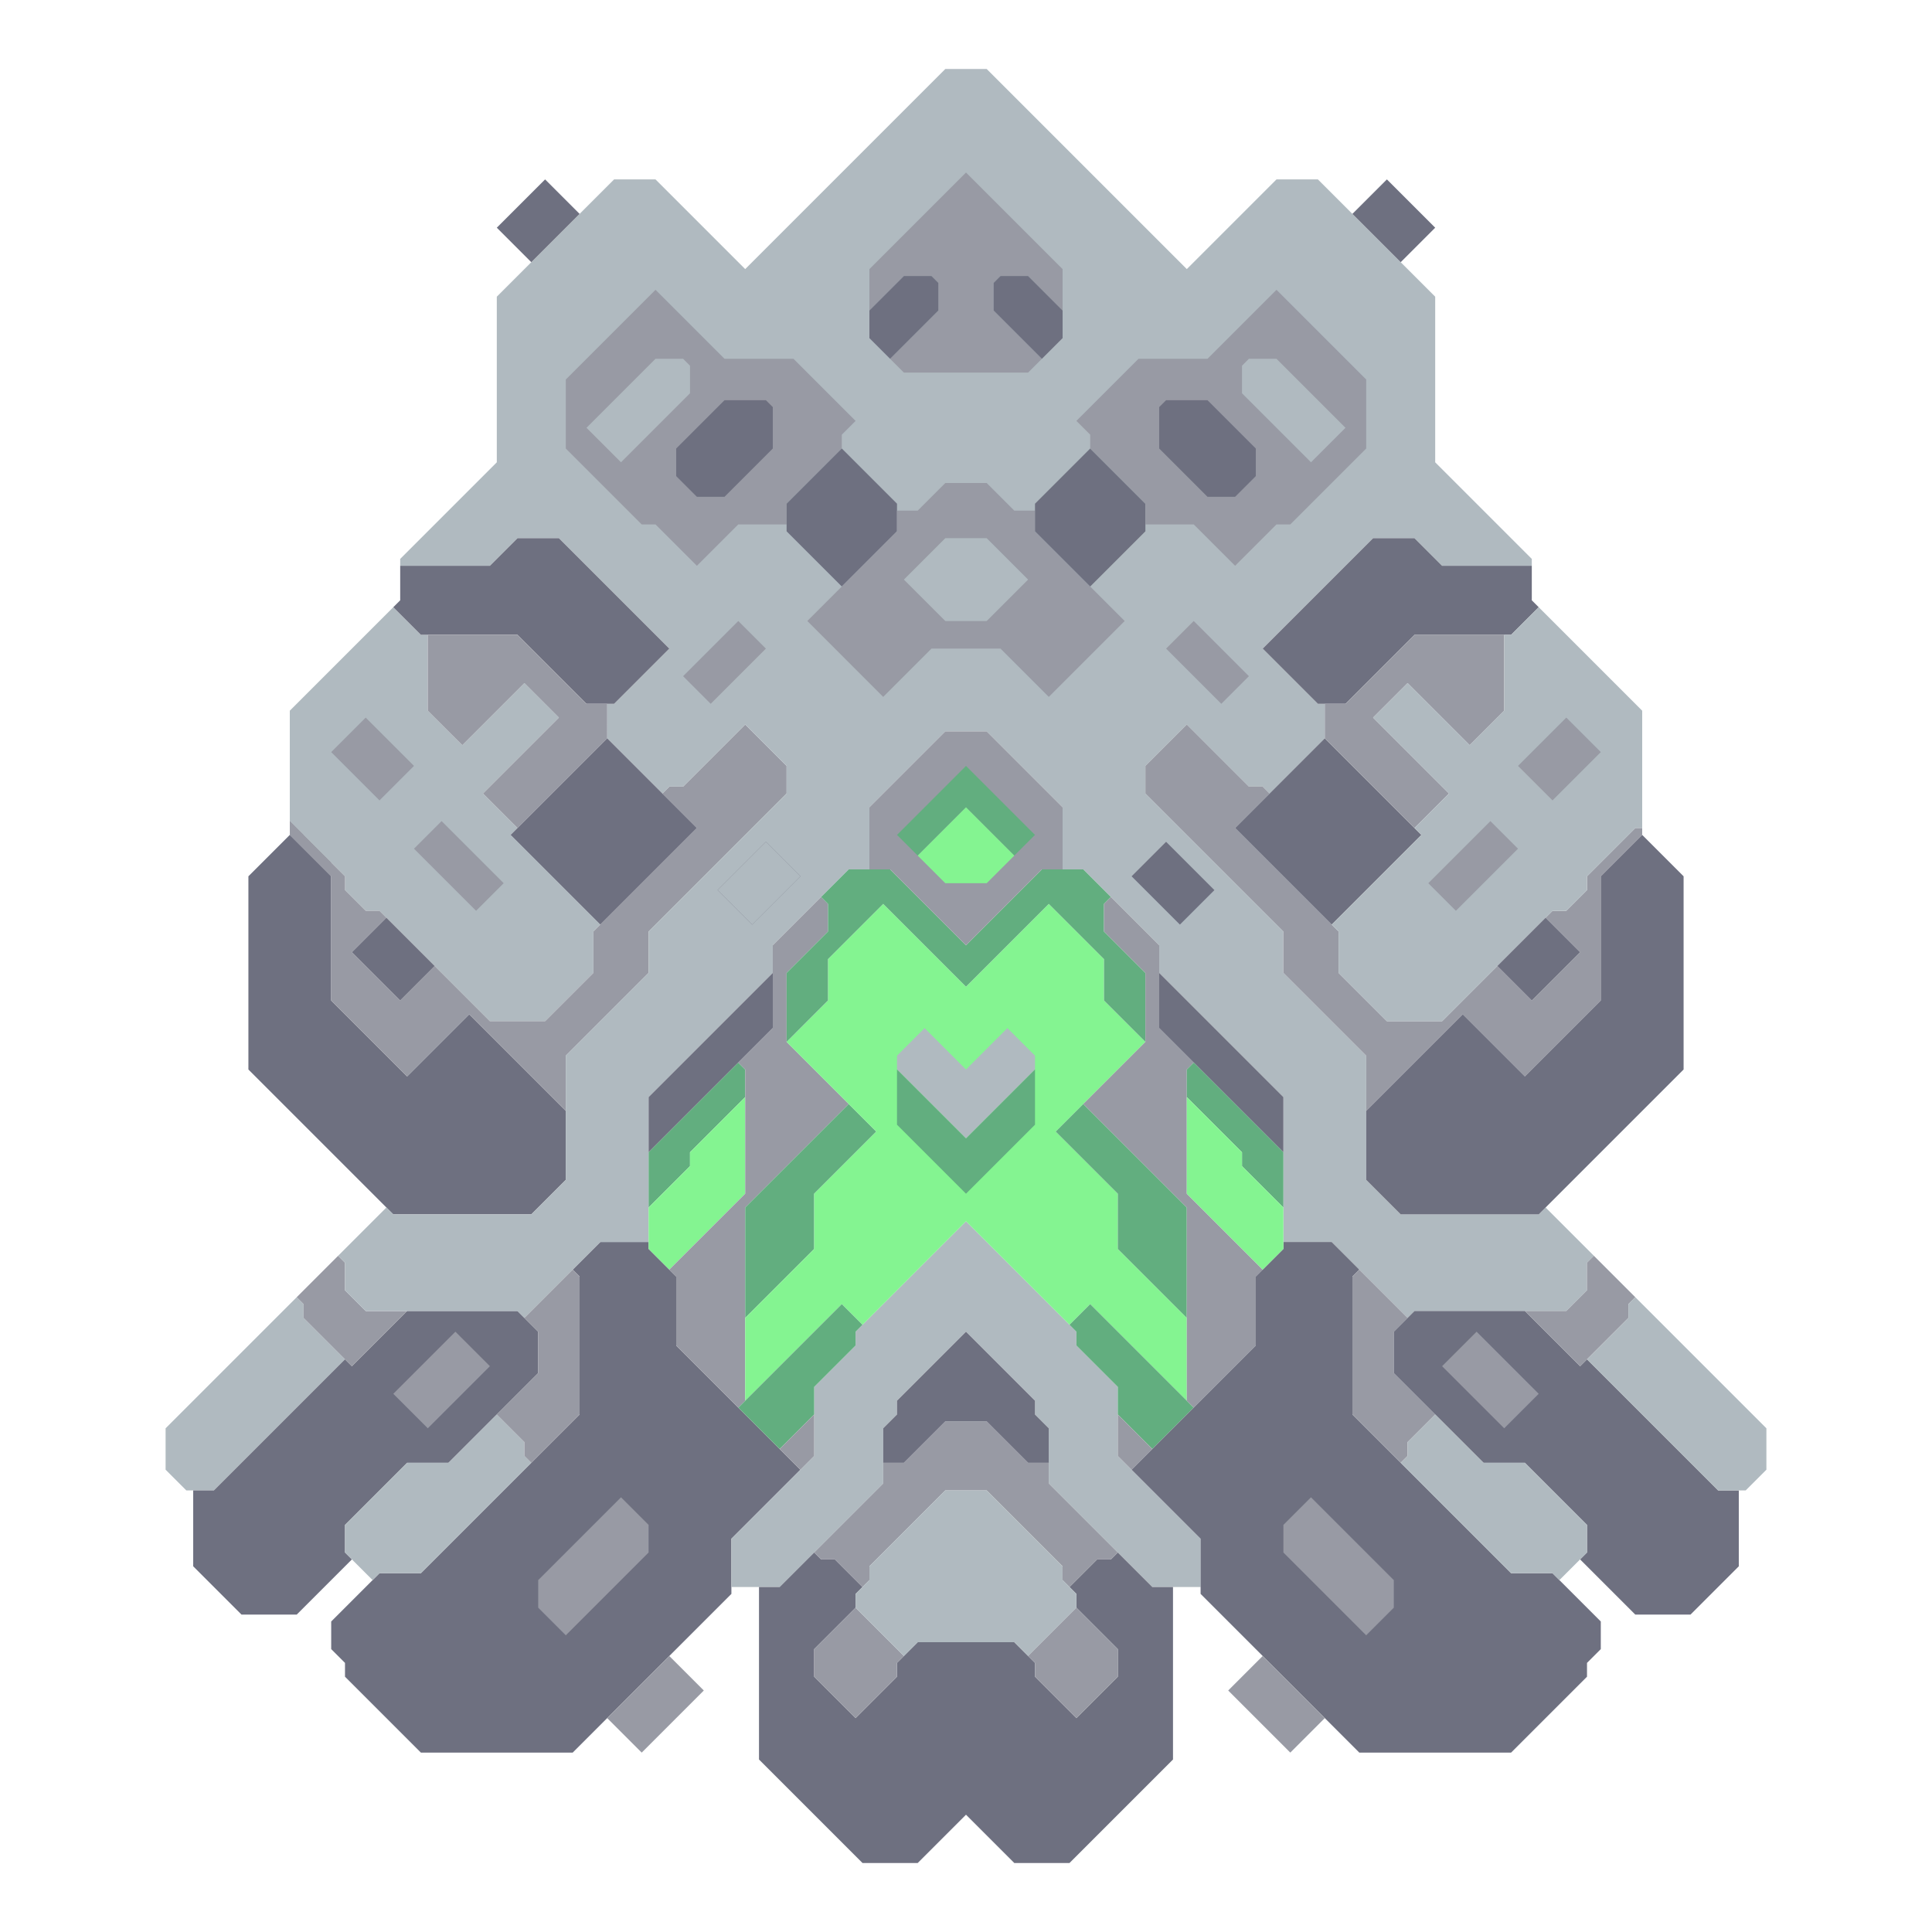 <svg xmlns="http://www.w3.org/2000/svg" width="140" height="140" style="fill-opacity:1;color-rendering:auto;color-interpolation:auto;text-rendering:auto;stroke:#000;stroke-linecap:square;stroke-miterlimit:10;shape-rendering:auto;stroke-opacity:1;fill:#000;stroke-dasharray:none;font-weight:400;stroke-width:1;font-family:&quot;Dialog&quot;;font-style:normal;stroke-linejoin:miter;font-size:12px;stroke-dashoffset:0;image-rendering:auto">
    <g style="stroke-linecap:round;fill:#b0bac0;stroke:#b0bac0">
        <path stroke="none" d="M12 106.5v-3l9.5-9.5.5.5v1l3 3-9.5 9.5h-2Z" style="stroke:none"/>
    </g>
    <g stroke="none" style="stroke-linecap:round;fill:#6e7080;stroke:#6e7080">
        <path d="M14 113.5V108h1.5l9.5-9.5.5.5 4-4h8l1.5 1.5v3l-6.5 6.5h-3l-4.5 4.5v2l.5.5-4 4h-4Zm4-36v-14l3-3 3 3v9l5.5 5.5 4.5-4.5 7 7v5L38.5 88h-10Z" style="stroke:none"/>
        <path d="M21 59.5v-8l7.5-7.5 2 2h.5v5.5l2.5 2.5 4.5-4.5 2.5 2.5-5.5 5.5 2.5 2.5-.5.5 6.5 6.5-.5.5v3L39.5 74h-4l-8-8h-1L25 64.5v-1Z" style="fill:#b0bac0;stroke:none"/>
        <path d="m22 61.5-1-1v-1l1 1Zm0 34v-1l-.5-.5 3-3 .5.5v2l1.5 1.5h3l-4 4Z" style="fill:#989aa4;stroke:none"/>
        <path d="m24 54.5 3.5 3.5 2.5-2.5-3.5-3.5Z" style="fill:#b0bac0;stroke:none"/>
        <path d="m24 63.5-3-3v-1l3 3Zm0-9 2.5-2.5 3.5 3.5-2.5 2.5Z" style="fill:#989aa4;stroke:none"/>
        <path d="M26.5 66h1l.5.5-2.5 2.5 3.5 3.5 2.5-2.5 4 4h4l3.5-3.5v-3l7.5-7.5-2.5-2.5.5-.5h1l4.5-4.5 3 3v2l-10 10v3l-6 6v4l-7-7-4.5 4.5-5.5-5.5v-9l-3-3v-1l4 4v1Z" style="fill:#989aa4;stroke:none"/>
        <path d="M24 119.5v-2l3.5-3.5h3L42 102.5v-10l-.5-.5 2-2H47v.5l2 2v5l9 9-5 5v4L41.5 127h-11l-5.5-5.5v-1Z" style="stroke:none"/>
        <path d="M25 93.5v-2l-.5-.5 3.5-3.5.5.5h10l2.5-2.5v-9l6-6v-3l10-10v-2l-3-3-4.5 4.5h-1l-.5.5-4-4V51h.5l4-4-8-8h-3l-2 2H29v-.5l7-7v-12l8.5-8.5h3l6.5 6.5L68.5 5h3L86 19.5l6.5-6.5h3l8.5 8.5v12l7 7v.5h-6.5l-2-2h-3l-8 8 4 4h.5v2.5l-4 4-.5-.5h-1L86 52.5l-3 3v2l10 10v3l6 6v9l2.5 2.5h10l.5-.5 3.5 3.5-.5.5v2l-1.5 1.5h-11l-.5.5-5.5-5.5H93V79.5l-9-9v-2L78.5 63H77v-4.5L71.5 53h-3L63 58.5V63h-1.5L56 68.5v2l-9 9V90h-3.5L38 95.5l-.5-.5h-11Zm0 19v-2l4.5-4.5h3l3.5-3.5 2 2v1l.5.5-8 8h-3l-.5.5Z" style="fill:#b0bac0;stroke:none"/>
        <path d="m25.5 69 2.5-2.5 3.5 3.5-2.5 2.5Zm3 32 2.5 2.5 4.5-4.5-2.5-2.5Zm0-57 .5-.5V41h6.5l2-2h3l8 8-4 4h-2l-5-5h-7Z" style="stroke:none"/>
        <path d="m30 61.5 4.5 4.5 2-2-4.5-4.5Z" style="fill:#b0bac0;stroke:none"/>
        <path d="m28.5 101 4.5-4.5 2.5 2.5-4.5 4.5ZM30 61.5l2-2 4.5 4.5-2 2Zm1-10V46h6.5l5 5H44v2.5L37.5 60 35 57.5l5.5-5.5-2.5-2.5-4.5 4.5Z" style="fill:#989aa4;stroke:none"/>
        <path d="m36 16.5 3.5-3.5 2.5 2.5-3.5 3.5Z" style="stroke:none"/>
        <path d="m36 102.5 3-3v-3l-1-1 3.5-3.5.5.5v10l-3.5 3.5-.5-.5v-1Z" style="fill:#989aa4;stroke:none"/>
        <path d="m37 60.5 7-7 6.5 6.5-7 7Zm2 54v2l2 2 6-6v-2l-2-2Z" style="stroke:none"/>
        <path d="M39 116.5v-2l6-6 2 2v2l-6 6Z" style="fill:#989aa4;stroke:none"/>
        <path d="M41 27.5v5l5.5 5.5h1l3 3 3-3H57v.5l4 4-2.5 2.5 5.5 5.5 3.5-3.5h5l3.5 3.5 5.5-5.5-2.5-2.5 4-4V38h3.5l3 3 3-3h1l5.5-5.5v-5L92.5 21l-5 5h-5L78 30.5l1 1v1l-4 4v.5h-1.5l-2-2h-3l-2 2H65v-.5l-4-4v-1l1-1-4.5-4.5h-5l-5-5Z" style="fill:#b0bac0;stroke:none"/>
        <path d="M41 32.5v-5l6.5-6.5 5 5h5l4.5 4.5-1 1v1l-4 4V38h-3.5l-3 3-3-3h-1Z" style="fill:#989aa4;stroke:none"/>
        <path d="m42.5 31 2.5 2.5 5-5v-2l-.5-.5h-2Z" style="fill:#989aa4;stroke:none"/>
        <path d="m42.5 31 5-5h2l.5.5v2l-5 5Z" style="fill:#b0bac0;stroke:none"/>
        <path d="m44 124.5 4.5-4.5 2.5 2.5-4.5 4.5Z" style="fill:#989aa4;stroke:none"/>
        <path d="M47 83.5v-4l9-9v4Z" style="stroke:none"/>
        <path d="M47 87.5v-4l6.5-6.5.5.5v2l-4 4v1Z" style="fill:#62ae7f;stroke:none"/>
        <path d="M47 90.5v-3l3-3v-1l4-4v7L48.5 92Z" style="fill:#84f491;stroke:none"/>
        <path d="m49 34.5 1.5 1.5h2l3.5-3.5v-3l-.5-.5h-3L49 32.5Z" style="fill:#989aa4;stroke:none"/>
        <path d="M49 34.5v-2l3.5-3.5h3l.5.5v3L52.5 36h-2Z" style="stroke:none"/>
        <path d="m49.5 49 2 2 4-4-2-2Z" style="fill:#b0bac0;stroke:none"/>
        <path d="M49 97.5v-5l-.5-.5 5.5-5.5v-9l-.5-.5 2.5-2.5v-6l3.5-3.5.5.5v2l-3 3v5l4.5 4.5-7.5 7.5v14l-.5.5Zm.5-48.5 4-4 2 2-4 4Z" style="fill:#989aa4;stroke:none"/>
        <path d="m52 64.5 3.5-3.5 2.5 2.5-3.5 3.5Z" style="stroke:none"/>
        <path d="m54.5 67 3.5-3.5-2.5-2.5-3.5 3.5ZM53 115v-3.5l6-6v-5l3-3v-1l8-8 8 8v1l3 3v5l6 6v3.5h-3.5l-7.5-7.5v-4l-1-1v-1l-5-5-5 5v1l-1 1v4l-7.5 7.5Z" style="fill:#b0bac0;stroke:none"/>
        <path d="M54 95.5v-8l7.5-7.5 2 2-4.5 4.5v4Z" style="fill:#62ae7f;stroke:none"/>
        <path d="M54 101.5v-6l5-5v-4l4.5-4.5-6.5-6.5 3-3v-3l4-4 6 6 6-6 4 4v3l3 3-6.5 6.5 4.5 4.5v4l5 5v6l-7-7-1.5 1.5-7.5-7.5-7.5 7.5-1.5-1.5Z" style="fill:#84f491;stroke:none"/>
        <path d="m53.5 102 7.5-7.5 1.5 1.5-.5.5v1l-3 3v2l-2.5 2.5Z" style="fill:#62ae7f;stroke:none"/>
        <path d="M55 127.5V115h1.5l2.5-2.5.5.5h1l2 2-.5.5v1l-3 3v2l3 3 3-3v-1l1.5-1.5h7l1.5 1.5v1l3 3 3-3v-2l-3-3v-1l-.5-.5 2-2h1l.5-.5 2.5 2.5H85v12.5l-7.5 7.5h-4l-3.5-3.5-3.5 3.5h-4Zm2-89v-2l4-4 4 4v2l-4 4Z" style="stroke:none"/>
        <path d="M57 75.5v-5l3-3v-2l-.5-.5 2-2h3l5.5 5.5 5.5-5.5h3l2 2-.5.5v2l3 3v5l-3-3v-3l-4-4-6 6-6-6-4 4v3Z" style="fill:#62ae7f;stroke:none"/>
        <path d="m58 106.5-1.5-1.5 2.5-2.5v3Zm.5-61.5 6.5-6.5V37h1.5l2-2h3l2 2H75v1.5l6.5 6.5-5.5 5.5-3.5-3.5h-5L64 50.5Zm1 68-.5-.5 5-5V106h1.5l3-3h3l3 3H76v1.5l5 5-.5.5h-1l-2 2-.5-.5v-1l-5.5-5.5h-3l-5.5 5.5v1l-.5.5-2-2Zm-.5 8.5v-2l3-3 3.5 3.5-.5.5v1l-3 3Z" style="fill:#989aa4;stroke:none"/>
        <path d="M63 19.5v5l2.5 2.5h9l2.5-2.5v-5l-7-7Zm-1 97v-1l1-1v-1l5.5-5.5h3l5.5 5.5v1l1 1v1l-3.5 3.5-1-1h-7l-1 1Z" style="fill:#b0bac0;stroke:none"/>
        <path d="M63 22.5v-3l7-7 7 7v3L74.5 20h-2l-.5.5v2l3.5 3.5-1 1h-9l-1-1 3.5-3.5v-2l-.5-.5h-2Z" style="fill:#989aa4;stroke:none"/>
        <path d="M63 24.5v-2l2.5-2.5h2l.5.5v2L64.5 26Z" style="stroke:none"/>
        <path d="M63 63v-4.5l5.5-5.5h3l5.5 5.5V63h-1.5L70 68.5 64.5 63Z" style="fill:#989aa4;stroke:none"/>
        <path d="m65 60.5 3.5 3.5h3l3.5-3.5-5-5Z" style="fill:#989aa4;stroke:none"/>
        <path d="M65 76.5v5l5 5 5-5v-5l-2-2-3 3-3-3Z" style="fill:#84f491;stroke:none"/>
        <path d="M64 106v-2.5l1-1v-1l5-5 5 5v1l1 1v2.5h-1.5l-3-3h-3l-3 3Z" style="stroke:none"/>
        <path d="m65.5 42 3 3h3l3-3-3-3h-3Z" style="fill:#989aa4;stroke:none"/>
        <path d="m65 60.5 5-5 5 5-1.5 1.5-3.5-3.5-3.5 3.5Z" style="fill:#62ae7f;stroke:none"/>
        <path d="M65 77.5v-1l2-2 3 3 3-3 2 2v1l-5 5Z" style="fill:#b0bac0;stroke:none"/>
        <path d="m70 82.5 5-5v4l-5 5-5-5v-4Z" style="fill:#62ae7f;stroke:none"/>
        <path d="m65.5 42 3-3h3l3 3-3 3h-3Z" style="fill:#b0bac0;stroke:none"/>
        <path d="m66.5 62 3.5-3.5 3.5 3.5-2 2h-3Z" style="fill:#84f491;stroke:none"/>
        <path d="M72 22.5v-2l.5-.5h2l2.5 2.5v2L75.5 26Zm3 16v-2l4-4 4 4v2l-4 4Z" style="stroke:none"/>
        <path d="M75 121.5v-1l-.5-.5 3.5-3.5 3 3v2l-3 3Z" style="fill:#989aa4;stroke:none"/>
        <path d="m76.5 82 2-2 7.5 7.5v8l-5-5v-4Z" style="fill:#62ae7f;stroke:none"/>
        <path d="m78 30.5 4.5-4.5h5l5-5 6.5 6.5v5L93.5 38h-1l-3 3-3-3H83v-1.5l-4-4v-1Z" style="fill:#989aa4;stroke:none"/>
        <path d="M78 97.5v-1l-.5-.5 1.5-1.5 7.5 7.5-3 3-2.5-2.5v-2Z" style="fill:#62ae7f;stroke:none"/>
        <path d="m78.5 80 4.5-4.5v-5l-3-3v-2l.5-.5 3.5 3.5v6l2.5 2.5-.5.5v9l5.5 5.5-.5.5v5l-4.5 4.5-.5-.5v-14Z" style="fill:#989aa4;stroke:none"/>
        <path d="m82 63.5 3.5 3.5 2.5-2.5-3.5-3.5Z" style="fill:#b0bac0;stroke:none"/>
        <path d="m83.5 105-1.5 1.5-1-1v-3Z" style="fill:#989aa4;stroke:none"/>
        <path d="m82 63.5 2.5-2.5 3.5 3.5-2.5 2.5Zm0 43 9-9v-5l2-2V90h3.5l2 2-.5.5v10l11.5 11.5h3l3.5 3.5v2l-1 1v1l-5.5 5.5h-11L87 115.5v-4Z" style="stroke:none"/>
        <path d="M84 29.5v3l3.5 3.5h2l1.5-1.5v-2L87.5 29h-3Zm-1 28v-2l3-3 4.5 4.5h1l.5.5-2.5 2.5 7.5 7.5v3l3.5 3.5h4l4-4 2.5 2.5 3.5-3.5-2.5-2.5.5-.5h1l1.5-1.5v-1l3.5-3.5h.5v.5l-3 3v9l-5.5 5.5-4.5-4.5-7 7v-4l-6-6v-3Z" style="fill:#989aa4;stroke:none"/>
        <path d="M84 32.5v-3l.5-.5h3l3.5 3.5v2L89.5 36h-2Z" style="stroke:none"/>
        <path d="m84.5 47 4 4 2-2-4-4Z" style="fill:#b0bac0;stroke:none"/>
        <path d="M93 79.5v4l-9-9v-4Z" style="stroke:none"/>
        <path d="m84.5 47 2-2 4 4-2 2Z" style="fill:#989aa4;stroke:none"/>
        <path d="M93 83.5v4l-3-3v-1l-4-4v-2l.5-.5Z" style="fill:#62ae7f;stroke:none"/>
        <path d="M90 83.5v1l3 3v3L91.5 92 86 86.5v-7Z" style="fill:#84f491;stroke:none"/>
        <path d="m90 28.5 5 5 2.5-2.5-5-5h-2l-.5.5Zm-1 94 2.5-2.5 4.5 4.5-2.5 2.5Z" style="fill:#989aa4;stroke:none"/>
        <path d="M90 28.5v-2l.5-.5h2l5 5-2.5 2.5Z" style="fill:#b0bac0;stroke:none"/>
        <path d="m89.5 60 6.5-6.5 7 7-6.5 6.5Zm2-13 8-8h3l2 2h6.5v2.5l.5.5-2 2h-7l-5 5h-2Zm1.5 63.5v2l6 6 2-2v-2l-6-6Z" style="stroke:none"/>
        <path d="M93 112.5v-2l2-2 6 6v2l-2 2Zm3-59V51h1.5l5-5h6.5v5.5l-2.5 2.5-4.5-4.5-2.5 2.5 5.5 5.5-2.5 2.5Z" style="fill:#989aa4;stroke:none"/>
        <path d="M97 70.5v-3l-.5-.5 6.5-6.5-.5-.5 2.5-2.5-5.5-5.5 2.5-2.5 4.5 4.5 2.5-2.5V46h.5l2-2 7.5 7.5V60h-.5l-3.5 3.5v1l-1.5 1.5h-1l-8 8h-4Z" style="fill:#b0bac0;stroke:none"/>
        <path d="m98 15.5 2.5-2.5 3.5 3.5-2.5 2.5Z" style="stroke:none"/>
        <path d="m102 95.5-1 1v3l3 3-2 2v1l-.5.5-3.5-3.5v-10l.5-.5Z" style="fill:#989aa4;stroke:none"/>
        <path d="M99 85.5v-5l7-7 4.5 4.5 5.5-5.5v-9l3-3 3 3v14L111.5 88h-10Zm2 14v-3l1.5-1.5h8l4 4 .5-.5 9.5 9.5h1.5v5.5l-3.5 3.5h-4l-4-4 .5-.5v-2l-4.5-4.5h-3Z" style="stroke:none"/>
        <path d="m101.5 106 .5-.5v-1l2-2 3.5 3.5h3l4.5 4.5v2l-2 2-.5-.5h-3Zm2-42 2 2 4.5-4.5-2-2Z" style="fill:#b0bac0;stroke:none"/>
        <path d="m103.5 64 4.5-4.5 2 2-4.5 4.5Z" style="fill:#989aa4;stroke:none"/>
        <path d="m104.5 99 4.5 4.5 2.5-2.5-4.5-4.5Z" style="stroke:none"/>
        <path d="m104.5 99 2.5-2.5 4.5 4.5-2.5 2.5Z" style="fill:#989aa4;stroke:none"/>
        <path d="m110 55.5 2.5 2.5 3.5-3.5-2.5-2.5Z" style="fill:#b0bac0;stroke:none"/>
        <path d="m108.5 70 3.5-3.5 2.5 2.5-3.5 3.5Z" style="stroke:none"/>
        <path d="m110 55.5 3.5-3.5 2.5 2.5-3.5 3.5Zm.5 39.5h3l1.5-1.5v-2l.5-.5 3 3-.5.5v1l-3.5 3.5Z" style="fill:#989aa4;stroke:none"/>
        <path d="m115 98.5 3-3v-1l.5-.5 9.5 9.5v3l-1.5 1.5h-2Z" style="fill:#b0bac0;stroke:none"/>
    </g>
</svg>
